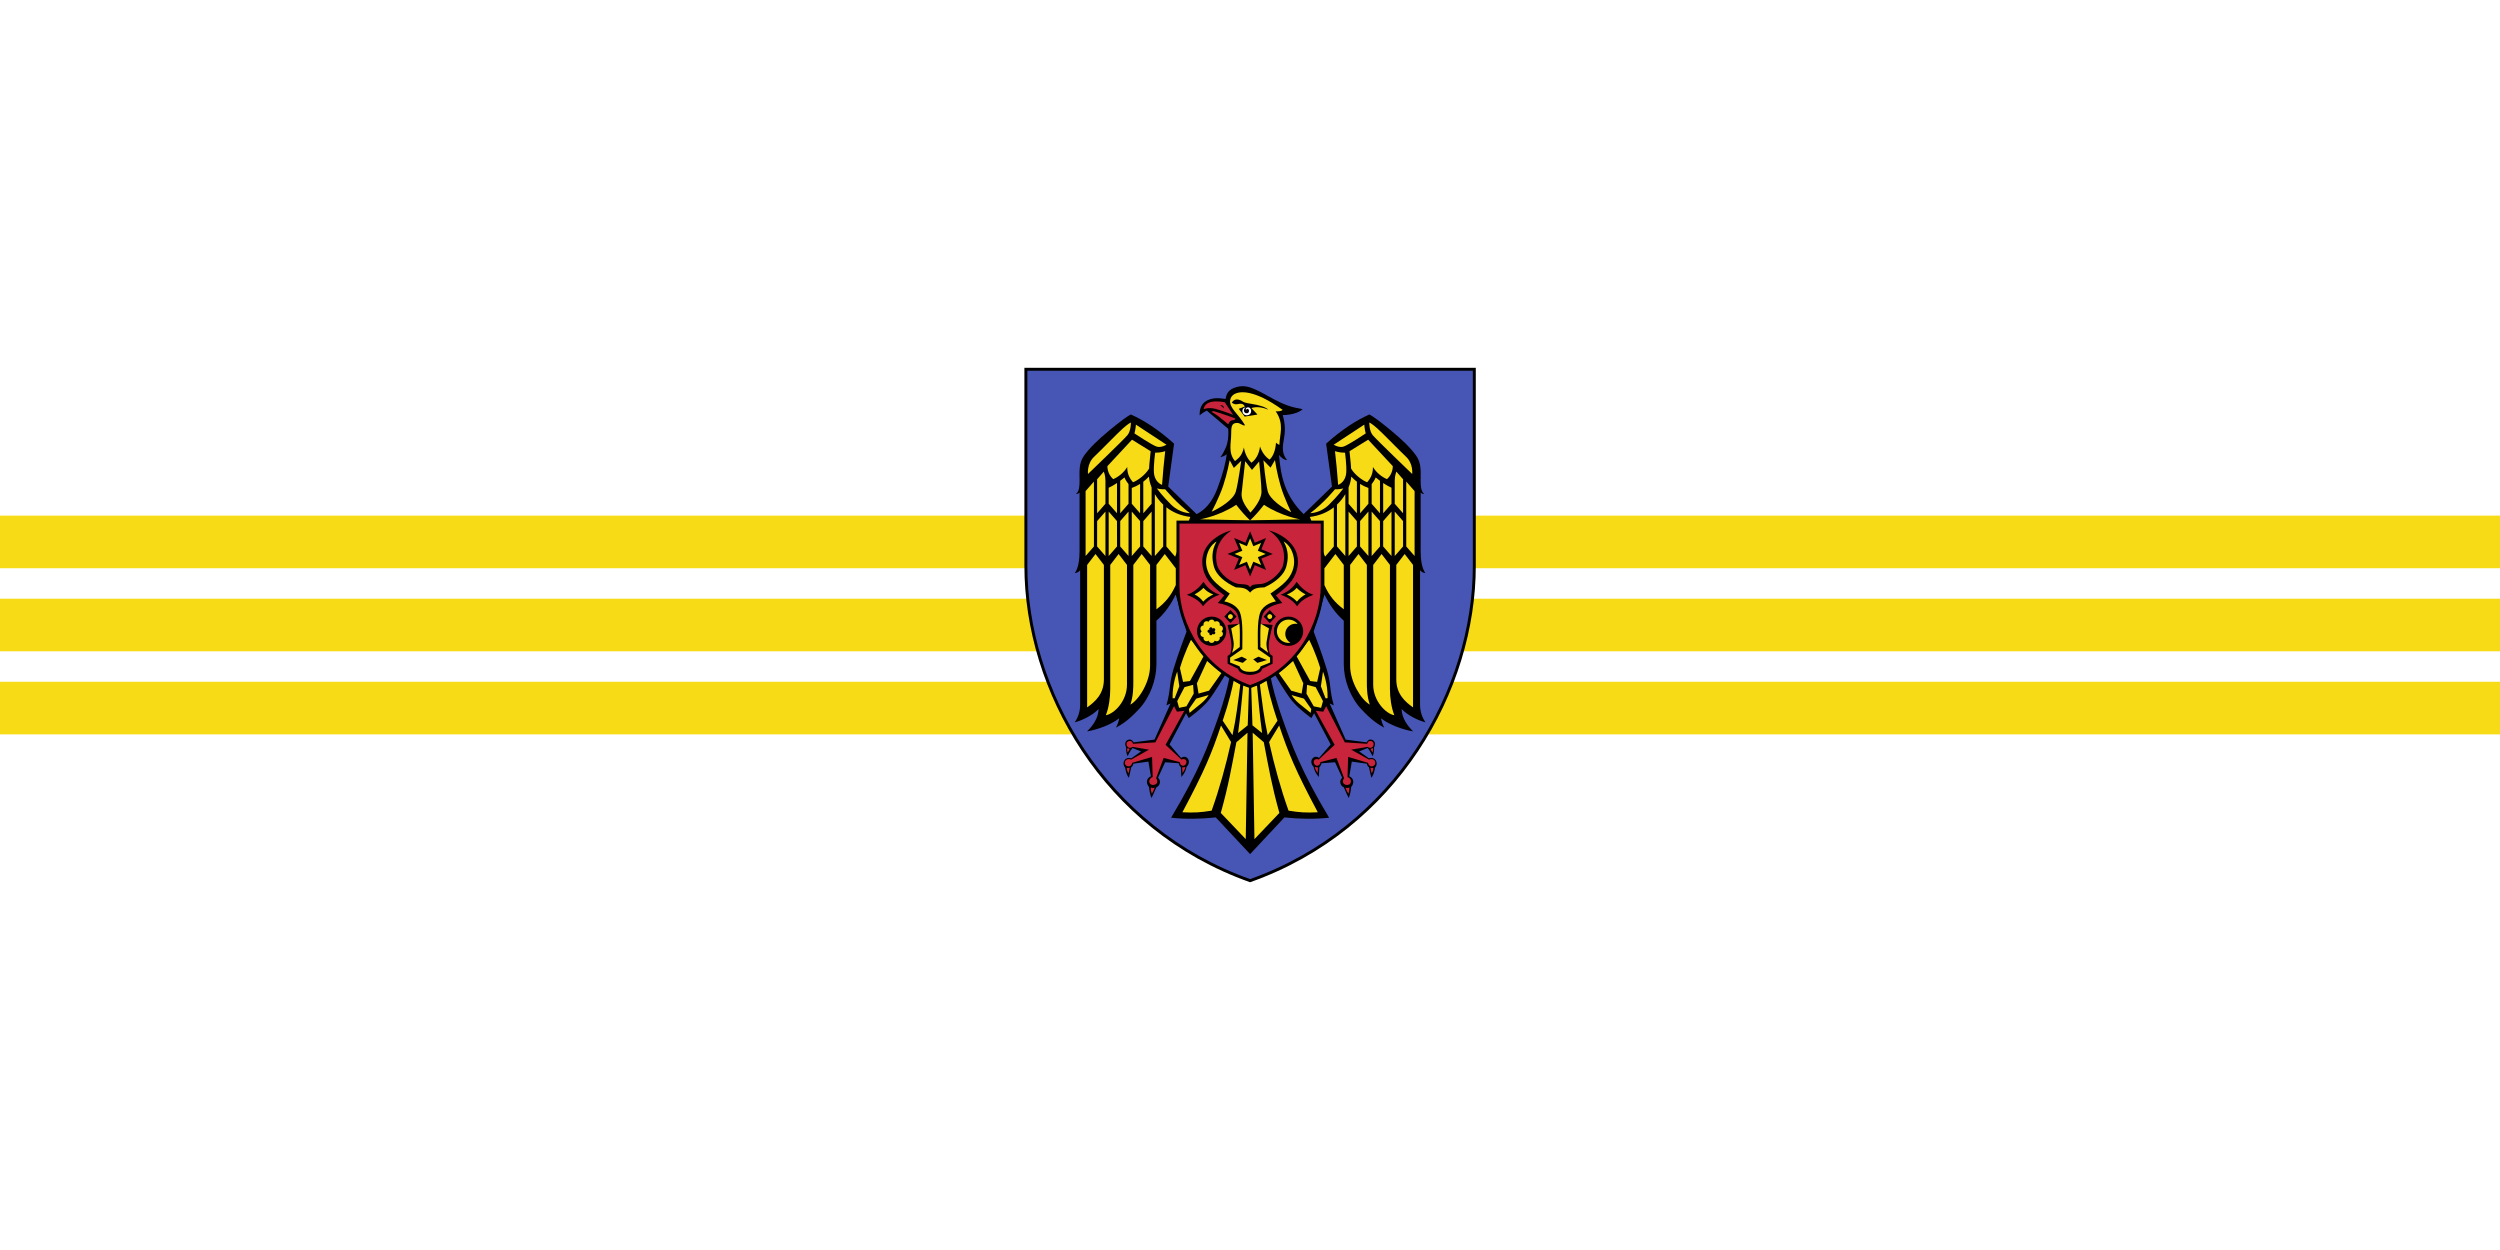 <svg height="400" viewBox="0 0 211.667 105.833" width="800" xmlns="http://www.w3.org/2000/svg"><rect x="0" y="0" width="211.667" height="105.833" fill="#333333" stroke="none"/><path d="m-2.802 50.984h211.667v105.833h-211.667z" fill="#fff" transform="translate(2.802 -50.984)"/><path d="m-2.802 94.64v4.453h211.667v-4.453zm0 7.034v4.453h211.667v-4.453zm0 7.034v4.453h211.667v-4.453z" fill="#f6db16" transform="translate(2.802 -50.984)"/><g stroke-width="1" transform="matrix(.25 0 0 .25 -6.252 22.285)"><path d="m524.308 35.914v66.612c0 41.672-26.305 88.945-75.934 106.589-49.63-17.645-75.934-64.917-75.934-106.589v-66.612z" fill="#4756b4" stroke="#000"/><path d="m437.318 76.233c1.867-4.958 2.878-8.899 3.118-11.552-.732.613-1.362.828-2.126.992.842-1.086 1.245-1.9 1.876-3.329s1.009-3.838.759-6.28l-7.217-6.124c-.858.373-1.589.841-2.43 1.609-.063-1.408.167-3.837 2.359-4.982 2.193-1.145 4.087-.91 6.398-.601.328-1.476.648-3.191 3.769-4.038 3.121-.847 5.44.157 11.04 3.283s7.521 3.485 11.322 4.233c-2.268 2.055-6.756 1.984-6.756 1.984.952 3.413.884 5.627.268 8.883s.025 4.914 1.221 6.355c-.966.038-2.147-.894-2.735-1.751.522 7.213 2.017 13.883 8.311 20.06l9.614-9.333-1.984-14.528c5.242-4.744 10.353-8.008 14.67-9.898 1.522.887 3.395 2.212 7.261 5.404s6.683 5.94 8.543 8.534 1.536 5.453 1.536 8.5c0 3.047.496 3.926 1.205 4.422-.335.11-.834.008-1.205-.425v19.857c0 3.047.446 5.83 1.606 7.429-.636-.04-1.435-.393-1.806-.976v45.506c0 2.534.783 4.494 1.854 6.024-2.522-.643-6.084-2.37-8.109-4.524.086 3.166 2.049 5.776 3.943 7.603-3.364-.581-7.992-2.155-10.905-4.451.142 1.062.572 2.124 1.089 3.187-2.153-1.24-4.103-2.334-7.823-6.327s-5.882-9.905-5.882-15.166v-14.741c-3.045-2.724-5.036-5.729-6.52-8.859l-3.685 12.544s2.814 7.343 4.418 12.686.85 6.898 2.41 12.284l-1.397-.608 5.416 12.219 7.108.933s.513-1.21 1.665-.921c1.153.288 1.453 1.524.815 2.658 0 0 .213 1.665-.496 2.941 0 0-.78-1.772-1.63-2.764l-2.885 1.163 3.31 2.345s1.586-.592 2.339.744c.752 1.336-.283 2.41-.283 2.41-.193 1.35-.607 2.704-1.276 3.402l-.78-3.544c-.431-.304-.655-.712-.709-1.205l-5.103-.709-.85 4.961c1.447.565 1.853 2.245.638 3.65-.131 1.37-.37 2.679-.85 3.721-.582-1.205-1.142-2.41-1.63-3.614-1.071-.399-1.823-2.101-.567-3.26l-2.41-5.244-4.607.354c-.058.455-.321.985-.709 1.311l-.177 3.331c-.978-1.096-1.49-2.129-1.807-3.508-.589-.505-1.187-1.798-.283-2.835s2.197-.142 2.197-.142l3.898-4.536-5.599-10.568-.921 1.639s-4.536-3.26-6.662-5.953c-2.126-2.693-5.811-8.93-5.811-8.93l-1.347.921c.501 2.551 1.529 7.244 4.276 14.929s5.917 16.744 15.535 32.774c-5.045.536-10.089.431-15.134-.1l-11.622 12.428-11.622-12.428c-5.045.532-10.089.637-15.134.1 9.618-16.03 12.788-25.089 15.535-32.774s3.775-12.378 4.276-14.929l-1.347-.921s-3.685 6.237-5.811 8.93c-2.126 2.693-6.662 5.953-6.662 5.953l-.921-1.639-5.599 10.568 3.898 4.536s1.293-.895 2.197.142.305 2.33-.283 2.835c-.318 1.379-.83 2.412-1.807 3.508l-.177-3.331c-.388-.326-.651-.856-.709-1.311l-4.607-.354-2.41 5.244c1.256 1.159.504 2.861-.567 3.26-.488 1.205-1.048 2.41-1.63 3.614-.481-1.042-.72-2.351-.85-3.721-1.216-1.405-.809-3.085.638-3.65l-.85-4.961-5.103.709c-.053.493-.277.901-.709 1.205l-.78 3.544c-.669-.697-1.083-2.052-1.276-3.402 0 0-1.036-1.073-.283-2.41.752-1.336 2.339-.744 2.339-.744l3.31-2.345-2.885-1.163c-.85.992-1.63 2.764-1.63 2.764-.709-1.276-.496-2.941-.496-2.941-.638-1.134-.338-2.369.815-2.658 1.153-.288 1.665.921 1.665.921l7.108-.933 5.416-12.219-1.397.608c1.559-5.386.806-6.941 2.41-12.284s4.418-12.686 4.418-12.686l-3.685-12.544c-1.484 3.13-3.475 6.135-6.52 8.859v14.741c0 5.262-2.162 11.174-5.882 15.166s-5.67 5.087-7.823 6.327c.517-1.062.948-2.124 1.089-3.187-2.913 2.297-7.541 3.87-10.905 4.451 1.894-1.827 3.857-4.437 3.943-7.603-2.025 2.154-5.587 3.88-8.109 4.524 1.071-1.53 1.854-3.49 1.854-6.024v-45.506c-.371.584-1.17.937-1.806.976 1.16-1.599 1.606-4.381 1.606-7.429v-19.857c-.371.433-.869.536-1.205.425.709-.496 1.205-1.374 1.205-4.422 0-3.047-.325-5.906 1.536-8.5s4.678-5.341 8.543-8.534 5.738-4.518 7.261-5.404c4.317 1.89 9.428 5.154 14.67 9.898l-1.984 14.528 9.614 9.333c2.62-1.31 5.198-3.784 7.065-8.742z"/><path d="m465.309 86.729s-6.314-1.002-12.228-4.911c-1.993 2.495-2.876 3.496-4.707 5.291zm-33.869 0s6.314-1.002 12.228-4.911c1.993 2.495 2.876 3.496 4.707 5.291z" fill="#f6db16"/><path d="m474.136 150.009 6.307 12.261 7.583.496c.186-.588.492-1.112 1.382-.921s1.005 1.23.532 1.834c-.473.604-1.275.571-1.736.115l-5.599.957 6.059 3.366c.835-.364 2.012-.224 2.126 1.063.1 1.128-1.954 2.089-2.48.035l-6.733-2.02-.213 6.839c.908.255 1.543 1.313.886 2.232s-3.437.425-2.055-1.914l-2.551-6.804-5.457 1.417c0 .989-1.099 1.686-1.878.886s-.415-2.384 1.347-1.772l5.351-4.961-6.378-11.552 2.516.319zm15.804 14.203s.226.877-.15 1.478l-.651-1.228s.411-.045.802-.251zm.2 6.715s-.544.073-1.027-.075l.401 1.854s.501-.276.626-1.779zm-9.474 6.702c.673.248 1.342-.06 1.342-.06.056.726-.143 1.403-.348 2.129-.451-.715-.669-1.354-.994-2.069zm-9.285-6.861s-.622-.023-1.077-.15c.111.707.508 1.431.952 2.005z" fill="#c8243b"/><path d="m442.846 141.221c-.458 2.333-1.475 7.049-3.747 13.714l3.307 4.911c1.283-5.878 1.811-10.706 2.644-17.122zm5.166 1.675-1.969.099c-.653 6.596-.881 9.819-1.742 16.12l3.274-2.612zm-9.484 13.662c-3.148 9.389-5.478 15.139-13.084 29.389 3.973.211 6.164.062 9.909-.546 2.62-7.351 4.764-15.078 6.582-23.231zm8.966 2.452-3.765 3.231c-1.617 8.454-2.66 14.576-5.279 23.932l8.451 8.871zm-32.793-95.333-6.314-3.909-8.335 8.954s-.15 2.506 1.954 4.41c1.732-.724 3.595-2.175 4.761-4.109.003 1.876.441 3.429 1.954 5.162 1.707-.64 4.243-2.585 5.444-4.614.101-2.171.407-4.034.536-5.893zm-21.229 7.713s-.425-3.473 2.055-5.811c2.48-2.339 7.796-7.867 9.78-9.638 1.984-1.772 2.693-1.984 2.693-1.984s.071 2.764-1.134 4.252c-1.205 1.488-13.395 13.182-13.395 13.182zm16.229-16.725s-.142 1.914-.496 2.977c0 0 5.953 3.969 7.512 4.465 1.559.496 3.331-.638 3.331-.638zm6.52 9.497s-.567 4.181-.425 6.662c.137 2.406 1.488 3.756 2.764 4.252.27-3.719.605-7.503 1.063-11.41 0 0-1.701.567-3.402.496zm.567 12.119s1.559.354 2.835.283c0 0 3.756 4.607 8.363 8.079 0 0-3.331.071-6.307-2.835-2.977-2.906-4.89-5.528-4.89-5.528zm-2.684-4.022c-.58.639-1.218 1.224-1.904 1.747l.011 10.675 2.811-3.212v-5.517c-.564-1.419-.85-2.722-.919-3.693zm-8.271.298c-.37.328-.883.726-1.45 1.136l.01 10.988 2.811-3.212v-6.638c-.55-.704-1.038-1.457-1.372-2.274zm-2.527 1.885c-1.015.673-2.069 1.292-2.823 1.601v5.426l2.811 3.212zm7.818.31c-.886.556-1.833 1.015-2.822 1.362v5.355l2.811 3.212zm-2.822 9.363v15.045l2.823-3.226-.012-8.607zm6.722 0-2.811 3.212-.012 8.608 2.823 3.225zm-14.54.001v15.045l2.823-3.226-.012-8.607zm6.722 0-2.811 3.212-.012 8.608 2.823 3.225zm-10.632.565 2.811-3.212v-7.836c0-1.762-.55-3.055-.55-3.055l-2.273 2.597zm-.012 11.254 2.823 3.225v-15.045l-2.811 3.212zm-1.075-21.983-2.823 3.226v21.983l2.823-3.226zm20.634 4.244v20.965l2.823-3.225v-14.186c-1.178-1.109-2.107-2.333-2.823-3.554zm3.898 4.475v13.264l2.973 3.451 5.14-13.458c-3.414-.431-6.071-1.665-8.113-3.257zm3.192 26.321c-1.539 3.482-3.497 5.939-6.563 8.213v-15.031l2.835-3.685 3.728 4.847zm-15.375 40.507c2.953-1.714 6.666-7.745 6.662-13.17-.005-5.425 0-34.156 0-34.156l-2.835-3.685-2.835 3.685v39.548c0 1.98.011 4.668-.992 7.778zm-8.314 3.592c2.953-.509 7.163-4.922 7.158-10.347-.005-5.425 0-40.57 0-40.57l-2.835-3.685-2.835 3.685s-.007 39.233 0 42.003c.007 2.77-.429 6.266-1.488 8.915zm-3.498-54.603-2.835 3.685v48.263c2.598-1.856 5.674-4.468 5.67-9.497v-38.766zm32.341 29.057s-2.126 4.11-3.756 9.568l1.063 4.677 2.339-.283 4.677-8.504zm5.457 7.158-3.473 7.583.567 3.473 3.544-.992 4.252-6.024zm-4.748 8.079.213 2.977-2.48 4.323-2.48.496-.638-2.268 2.48-4.748zm-4.677.496-.709-4.961s-1.701 4.111-1.559 9.001l.695.032zm5.74 4.181-2.48 3.544.213 1.276s1.772-1.417 3.756-3.047c1.984-1.63 2.693-2.977 2.693-2.977z" fill="#f6db16"/><path d="m422.613 150.009-6.307 12.261-7.583.496c-.186-.588-.492-1.112-1.382-.921s-1.005 1.23-.532 1.834c.473.604 1.275.571 1.736.115l5.599.957-6.059 3.366c-.835-.364-2.012-.224-2.126 1.063-.1 1.128 1.954 2.089 2.48.035l6.733-2.02.213 6.839c-.908.255-1.543 1.313-.886 2.232s3.437.425 2.055-1.914l2.551-6.804 5.457 1.417c0 .989 1.099 1.686 1.878.886s.415-2.384-1.347-1.772l-5.351-4.961 6.378-11.552-2.516.319zm-15.804 14.203s-.226.877.15 1.478l.651-1.228s-.411-.045-.802-.251zm-.2 6.715s.544.073 1.027-.075l-.401 1.854s-.501-.276-.626-1.779zm9.474 6.702c-.673.248-1.342-.06-1.342-.06-.056.726.143 1.403.348 2.129.451-.715.669-1.354.994-2.069zm9.285-6.861s.622-.023 1.077-.15c-.111.707-.508 1.431-.952 2.005z" fill="#c8243b"/><path d="m445.868 43.699c-2.138-.003-3.991.778-4.246 2.743-.34 2.62 2.628 4.371 5.052 8.449-.912.274-1.527-.84-2.806-.802-1.806.054-1.904 1.353-1.904 4.059 0 2.706-1.103 6.063 1.303 8.87 1.684-1.323 2.438-2.223 3.007-4.61.391 2.371 1.365 3.99 2.555 5.161 1.567-1.101 2.625-3.092 2.907-5.512.643 1.952 1.834 3.585 3.257 4.46 1.297-1.215 1.989-3.349 2.155-5.713.384.305.768.594 1.152.701.066-3.538 1.741-6.985-1.238-11.338.745.025 1.738.026 2.341-.489-4.976-3.558-8.441-5.088-11.351-5.73-.727-.16-1.472-.249-2.184-.25zm-1.879 2.442c.174.005.361.032.562.088 1.604.451.869.885 3.987 1.355 3.118.471 5.114 1.137 5.988 2.011-1.74-.715-3.797-1.148-5.713-.551l2.055 2.205-4.31.701-2.019-2.635 2.04-.773c-.533-1.159-1.443-1.006-2.568-.802-1.125.204-1.821-.551-1.821-.551s.58-1.081 1.799-1.049zm12.804 20.542-1.494 2.555-2.419-2.492s.741 7.447 1.44 10.38c.699 2.933 5.308 5.903 7.971 7.2 0 0-2.342-4.696-3.597-8.952-1.254-4.256-1.901-8.691-1.901-8.691zm-15.33.035s-.802 4.41-2.205 8.619c-1.403 4.209-3.909 8.82-3.909 8.82 2.706-1.203 7.417-4.009 8.219-6.916.802-2.907 1.804-10.323 1.804-10.323l-2.506 2.406zm5.245.334s-.99 8.822-1.203 10.825c-.213 2.003 1.028 4.194 2.971 6.587 2.039-2.193 3.723-4.885 3.757-6.988.033-2.103-.809-10.323-.809-10.323l-2.41 2.857z" fill="#f6db16"/><path d="m446.942 48.905c-.36-.076-1.01.028-1.155.917-.145.889.602 1.949 1.878 1.63s1.311-1.878.602-2.445-1.736.177-1.24.709c0 0 .142-.567.673-.319s.422 1.62-.679 1.403c-1.101-.217-.832-1.764-.08-1.895z" fill="#fff"/><path d="m436.658 46.81c-.526.013-1.054.065-1.527.179-1.791.435-2.355 1.604-2.506 2.456 0 0 1.567-.736 3.909-.15 2.341.585 6.078 2.048 6.078 2.048l-2.814-4.261s-1.562-.31-3.141-.272zm1.53 1.249 1.053.201.301.902zm-2.255 2.056c-.513-.024-.551.283-.551.283s.701.351 1.654 1.003c.952.651 3.959 3.157 3.959 3.157s.401-1.303 1.353-1.353c.952-.05.902-.351 1.003-.652 0 0-6.415-2.255-7.166-2.406-.094-.019-.177-.029-.25-.032z" fill="#c8243b"/><path d="m453.902 141.221c.458 2.333 1.475 7.049 3.747 13.714l-3.307 4.911c-1.283-5.878-1.811-10.706-2.644-17.122zm-5.166 1.675 1.969.099c.653 6.596.881 9.819 1.742 16.12l-3.274-2.612zm9.484 13.662c3.148 9.389 5.478 15.139 13.084 29.389-3.973.211-6.164.062-9.909-.546-2.62-7.351-4.764-15.078-6.582-23.231zm-8.966 2.452 3.765 3.231c1.617 8.454 2.66 14.576 5.279 23.932l-8.451 8.871zm32.793-95.333 6.314-3.909 8.335 8.954s.15 2.506-1.954 4.41c-1.732-.724-3.595-2.175-4.761-4.109-.003 1.876-.441 3.429-1.954 5.162-1.707-.64-4.243-2.585-5.444-4.614-.101-2.171-.407-4.034-.536-5.893zm21.229 7.713s.425-3.473-2.055-5.811c-2.48-2.339-7.796-7.867-9.78-9.638-1.984-1.772-2.693-1.984-2.693-1.984s-.071 2.764 1.134 4.252c1.205 1.488 13.395 13.182 13.395 13.182zm-16.229-16.725s.142 1.914.496 2.977c0 0-5.953 3.969-7.512 4.465-1.559.496-3.331-.638-3.331-.638zm-6.52 9.497s.567 4.181.425 6.662c-.137 2.406-1.488 3.756-2.764 4.252-.27-3.719-.605-7.503-1.063-11.41 0 0 1.701.567 3.402.496zm-.567 12.119s-1.559.354-2.835.283c0 0-3.756 4.607-8.363 8.079 0 0 3.331.071 6.307-2.835 2.977-2.906 4.89-5.528 4.89-5.528zm2.684-4.022c.58.639 1.218 1.224 1.904 1.747l-.011 10.675-2.811-3.212v-5.517c.564-1.419.85-2.722.919-3.693zm8.271.298c.37.328.883.726 1.45 1.136l-.01 10.988-2.811-3.212v-6.638c.55-.704 1.038-1.457 1.372-2.274zm2.527 1.885c1.015.673 2.069 1.292 2.823 1.601v5.426l-2.811 3.212zm-7.818.31c.886.556 1.833 1.015 2.822 1.362v5.355l-2.811 3.212zm2.822 9.363v15.045l-2.823-3.226.012-8.607zm-6.722 0 2.811 3.212.012 8.608-2.823 3.225zm14.54.001v15.045l-2.823-3.226.012-8.607zm-6.722 0 2.811 3.212.012 8.608-2.823 3.225zm10.632.565-2.811-3.212v-7.836c0-1.762.55-3.055.55-3.055l2.273 2.597zm.012 11.254-2.823 3.225v-15.045l2.811 3.212zm1.075-21.983 2.823 3.226v21.983l-2.823-3.226zm-20.634 4.244v20.965l-2.823-3.225v-14.186c1.178-1.109 2.107-2.333 2.823-3.554zm-3.898 4.475v13.264l-2.973 3.451-5.14-13.458c3.414-.431 6.071-1.665 8.113-3.257zm-3.192 26.321c1.539 3.482 3.497 5.939 6.563 8.213v-15.031l-2.835-3.685-3.728 4.847zm15.375 40.507c-2.953-1.714-6.666-7.745-6.662-13.17.005-5.425 0-34.156 0-34.156l2.835-3.685 2.835 3.685v39.548c0 1.98-.011 4.668.992 7.778zm8.314 3.592c-2.953-.509-7.163-4.922-7.158-10.347.005-5.425 0-40.57 0-40.57l2.835-3.685 2.835 3.685s.007 39.233 0 42.003c-.007 2.77.429 6.266 1.488 8.915zm3.498-54.603 2.835 3.685v48.263c-2.598-1.856-5.674-4.468-5.67-9.497v-38.766zm-32.341 29.057s2.126 4.11 3.756 9.568l-1.063 4.677-2.339-.283-4.677-8.504zm-5.457 7.158 3.473 7.583-.567 3.473-3.544-.992-4.252-6.024zm4.748 8.079-.213 2.977 2.48 4.323 2.48.496.638-2.268-2.48-4.748zm4.677.496.709-4.961s1.701 4.111 1.559 9.001l-.695.032zm-5.74 4.181 2.48 3.544-.213 1.276s-1.772-1.417-3.756-3.047c-1.984-1.63-2.693-2.977-2.693-2.977z" fill="#f6db16"/><g stroke-width="1"><path d="m472.806 87.675v21.433c0 13.408-8.464 28.618-24.432 34.296-15.969-5.677-24.432-20.888-24.432-34.296v-21.433z" fill="#c8243b" stroke="#000"/><g stroke-dashoffset="4.9"><path d="m448.374 90.813 1.578 3.839 3.831-1.599-1.599 3.831 3.839 1.578-3.839 1.578 1.599 3.831-3.831-1.599-1.578 3.839-1.578-3.839-3.831 1.599 1.599-3.831-3.839-1.578 3.839-1.578-1.599-3.831 3.831 1.599z"/><path d="m448.374 93.194 1.087 2.644 2.638-1.101-1.101 2.638 2.644 1.087-2.644 1.087 1.101 2.638-2.638-1.101-1.087 2.644-1.087-2.644-2.638 1.101 1.101-2.638-2.644-1.087 2.644-1.087-1.101-2.638 2.638 1.101z" fill="#f6db16"/><circle cx="435.355" cy="-124.639" r="4.96" transform="scale(1 -1)"/><circle cx="-461.394" cy="124.639" r="4.96" transform="scale(-1 1)"/><path d="m435.355 120.688c-.489 0-.897.324-1.035.767-.372-.278-.893-.299-1.288-.012-.395.287-.535.789-.386 1.229-.464-.006-.898.283-1.049.747-.151.465.031.953.41 1.221-.379.268-.561.756-.41 1.221.151.465.585.753 1.049.747-.149.44-.009.942.386 1.229.395.287.916.265 1.288-.012.138.443.546.767 1.035.767s.897-.324 1.034-.767c.372.278.893.299 1.288.012.395-.287.535-.789.387-1.229.464.006.898-.283 1.049-.747.151-.465-.031-.953-.41-1.221.379-.268.561-.756.41-1.221-.151-.464-.585-.753-1.049-.747.149-.439.008-.942-.387-1.229-.395-.287-.916-.265-1.288.012-.138-.443-.546-.767-1.034-.767zm-.223 2.595c.071.006.143.025.211.059.168.086.274.247.296.421.121-.128.301-.196.488-.166.301.048.506.33.458.631-.03.187-.15.336-.309.412.159.075.279.225.309.412.047.301-.158.583-.458.631-.187.03-.366-.038-.487-.166-.023.174-.128.335-.297.421-.136.069-.286.077-.421.033h-0c-.134-.043-.252-.138-.321-.274-.085-.168-.076-.361.007-.515-.173.032-.358-.018-.492-.152-.215-.215-.215-.564 0-.779.134-.134.319-.184.491-.152-.084-.154-.093-.347-.007-.515.104-.203.316-.315.53-.3zm26.31-2.588c-1.681-.021-3.253 1.043-3.8 2.726-.673 2.072.46 4.297 2.532 4.97.62.202 1.254.238 1.856.139-1.391-.791-2.083-2.474-1.569-4.055.552-1.699 2.3-2.675 4.009-2.3-.465-.581-1.097-1.039-1.858-1.286-.388-.126-.782-.189-1.17-.194z" fill="#f6db16"/></g></g><path d="m457.105 119.673-2.07-2.241-2.07 2.241 2.07 2.241zm1.589-7.391c2.345-.872 4.181-2.319 5.457-4.394 1.547 2.14 3.454 3.708 5.67 4.394-1.858.774-3.956 1.604-5.528 3.898-1.342-1.824-3.225-3.157-5.599-3.898zm-19.049 7.391 2.07-2.241 2.07 2.241-2.07 2.241zm5.213-11.029c-2.752-.13-6.849-3.544-7.628-6.307-.78-2.764-.78-8.221 4.819-11.835 0 0-4.89.992-8.008 5.032-3.118 4.04-1.843 9.284.283 12.048 2.126 2.764 5.315 4.89 5.315 4.89l-2.197 2.622s3.969.567 5.882 2.622c.868.932 1.269 2.478 1.449 4.371l-4.036.425s.99 3.918 1.24 5.67.036 3.127-.322 4.177l-.903.666v2.593l3.569 1.776s.096.646.683 1.061 2.025.994 3.371.994 2.784-.579 3.371-.994c.587-.415.683-1.061.683-1.061l3.569-1.776v-2.593l-.903-.666c-.358-1.05-.572-2.425-.322-4.177s1.24-5.67 1.24-5.67l-4.036-.425c.179-1.893.581-3.438 1.449-4.371 1.914-2.055 5.882-2.622 5.882-2.622l-2.197-2.622s3.189-2.126 5.315-4.89c2.126-2.764 3.402-8.008.283-12.048-3.118-4.04-8.008-5.032-8.008-5.032 5.599 3.614 5.599 9.071 4.819 11.835-.78 2.764-4.876 6.177-7.628 6.307-2.752.13-3.06.412-3.517 1.134-.457-.722-.765-1.004-3.517-1.134zm-6.801 3.638c-2.345-.872-4.181-2.319-5.457-4.394-1.547 2.14-3.454 3.708-5.67 4.394 1.858.774 3.956 1.604 5.528 3.898 1.342-1.824 3.225-3.157 5.599-3.898z"/><path d="m437.022 94.231c-1.83 1.1-2.957 2.999-3.415 5.336-.458 2.337.127 4.974 1.92 7.305 1.793 2.331 5.965 4.998 5.965 4.998l-1.846 2.672s3.023.417 4.736 2.723c1.713 2.306 1.359 8.24 1.359 13.413l-4.131 2.875v1.685l3.212 1.297s.102.571.615 1.013c.513.442 1.167.841 2.938.841 1.771 0 2.425-.399 2.938-.841.513-.442.615-1.013.615-1.013l3.212-1.297v-1.685l-4.132-2.875c0-5.174-.354-11.107 1.359-13.413 1.713-2.306 4.736-2.723 4.736-2.723l-1.846-2.672s4.171-2.666 5.965-4.998c1.793-2.331 2.378-4.969 1.92-7.305-.458-2.337-1.584-4.235-3.415-5.336 1.823 3.221 1.584 6.095.857 8.672-.727 2.577-3.542 5.145-7.371 6.875-2.659.058-3.657.393-4.838 1.772-1.181-1.379-2.179-1.714-4.838-1.772-3.829-1.73-6.643-4.297-7.37-6.875-.727-2.577-.966-5.452.856-8.672zm-4.429 15.716c-.926.963-1.947 1.642-3.007 2.205 1.152.635 2.155 1.42 2.906 2.456 1.043-1.133 2.263-1.901 3.408-2.406-1.231-.514-2.477-1.208-3.308-2.255zm31.561 0c-.831 1.047-2.077 1.741-3.307 2.255 1.145.504 2.364 1.272 3.408 2.406.752-1.036 1.755-1.82 2.907-2.456-1.059-.563-2.081-1.242-3.007-2.205zm-22.44 8.906c-.452 0-.819.367-.819.819 0 .452.367.819.819.819.452 0 .819-.366.819-.819 0-.452-.366-.819-.819-.819zm13.32 0c-.452 0-.819.367-.819.819 0 .452.367.819.819.819.452 0 .819-.366.819-.819 0-.452-.366-.819-.819-.819zm-10.262 3.232-2.796 1.594s.53 2.607.78 4.358c.25 1.752-.162 2.84-.52 3.89l2.646-1.952c0-2.826.106-5.61-.11-7.89zm7.204 0c-.216 2.28-.111 5.064-.111 7.89l2.647 1.952c-.358-1.05-.77-2.138-.52-3.89.25-1.752.779-4.358.779-4.358zm-6.432 11.173 1.772.886-1.417 1.205-3.225-.957zm5.66 0 2.871 1.134-3.225.957-1.417-1.205z" fill="#f6db16"/></g></svg>